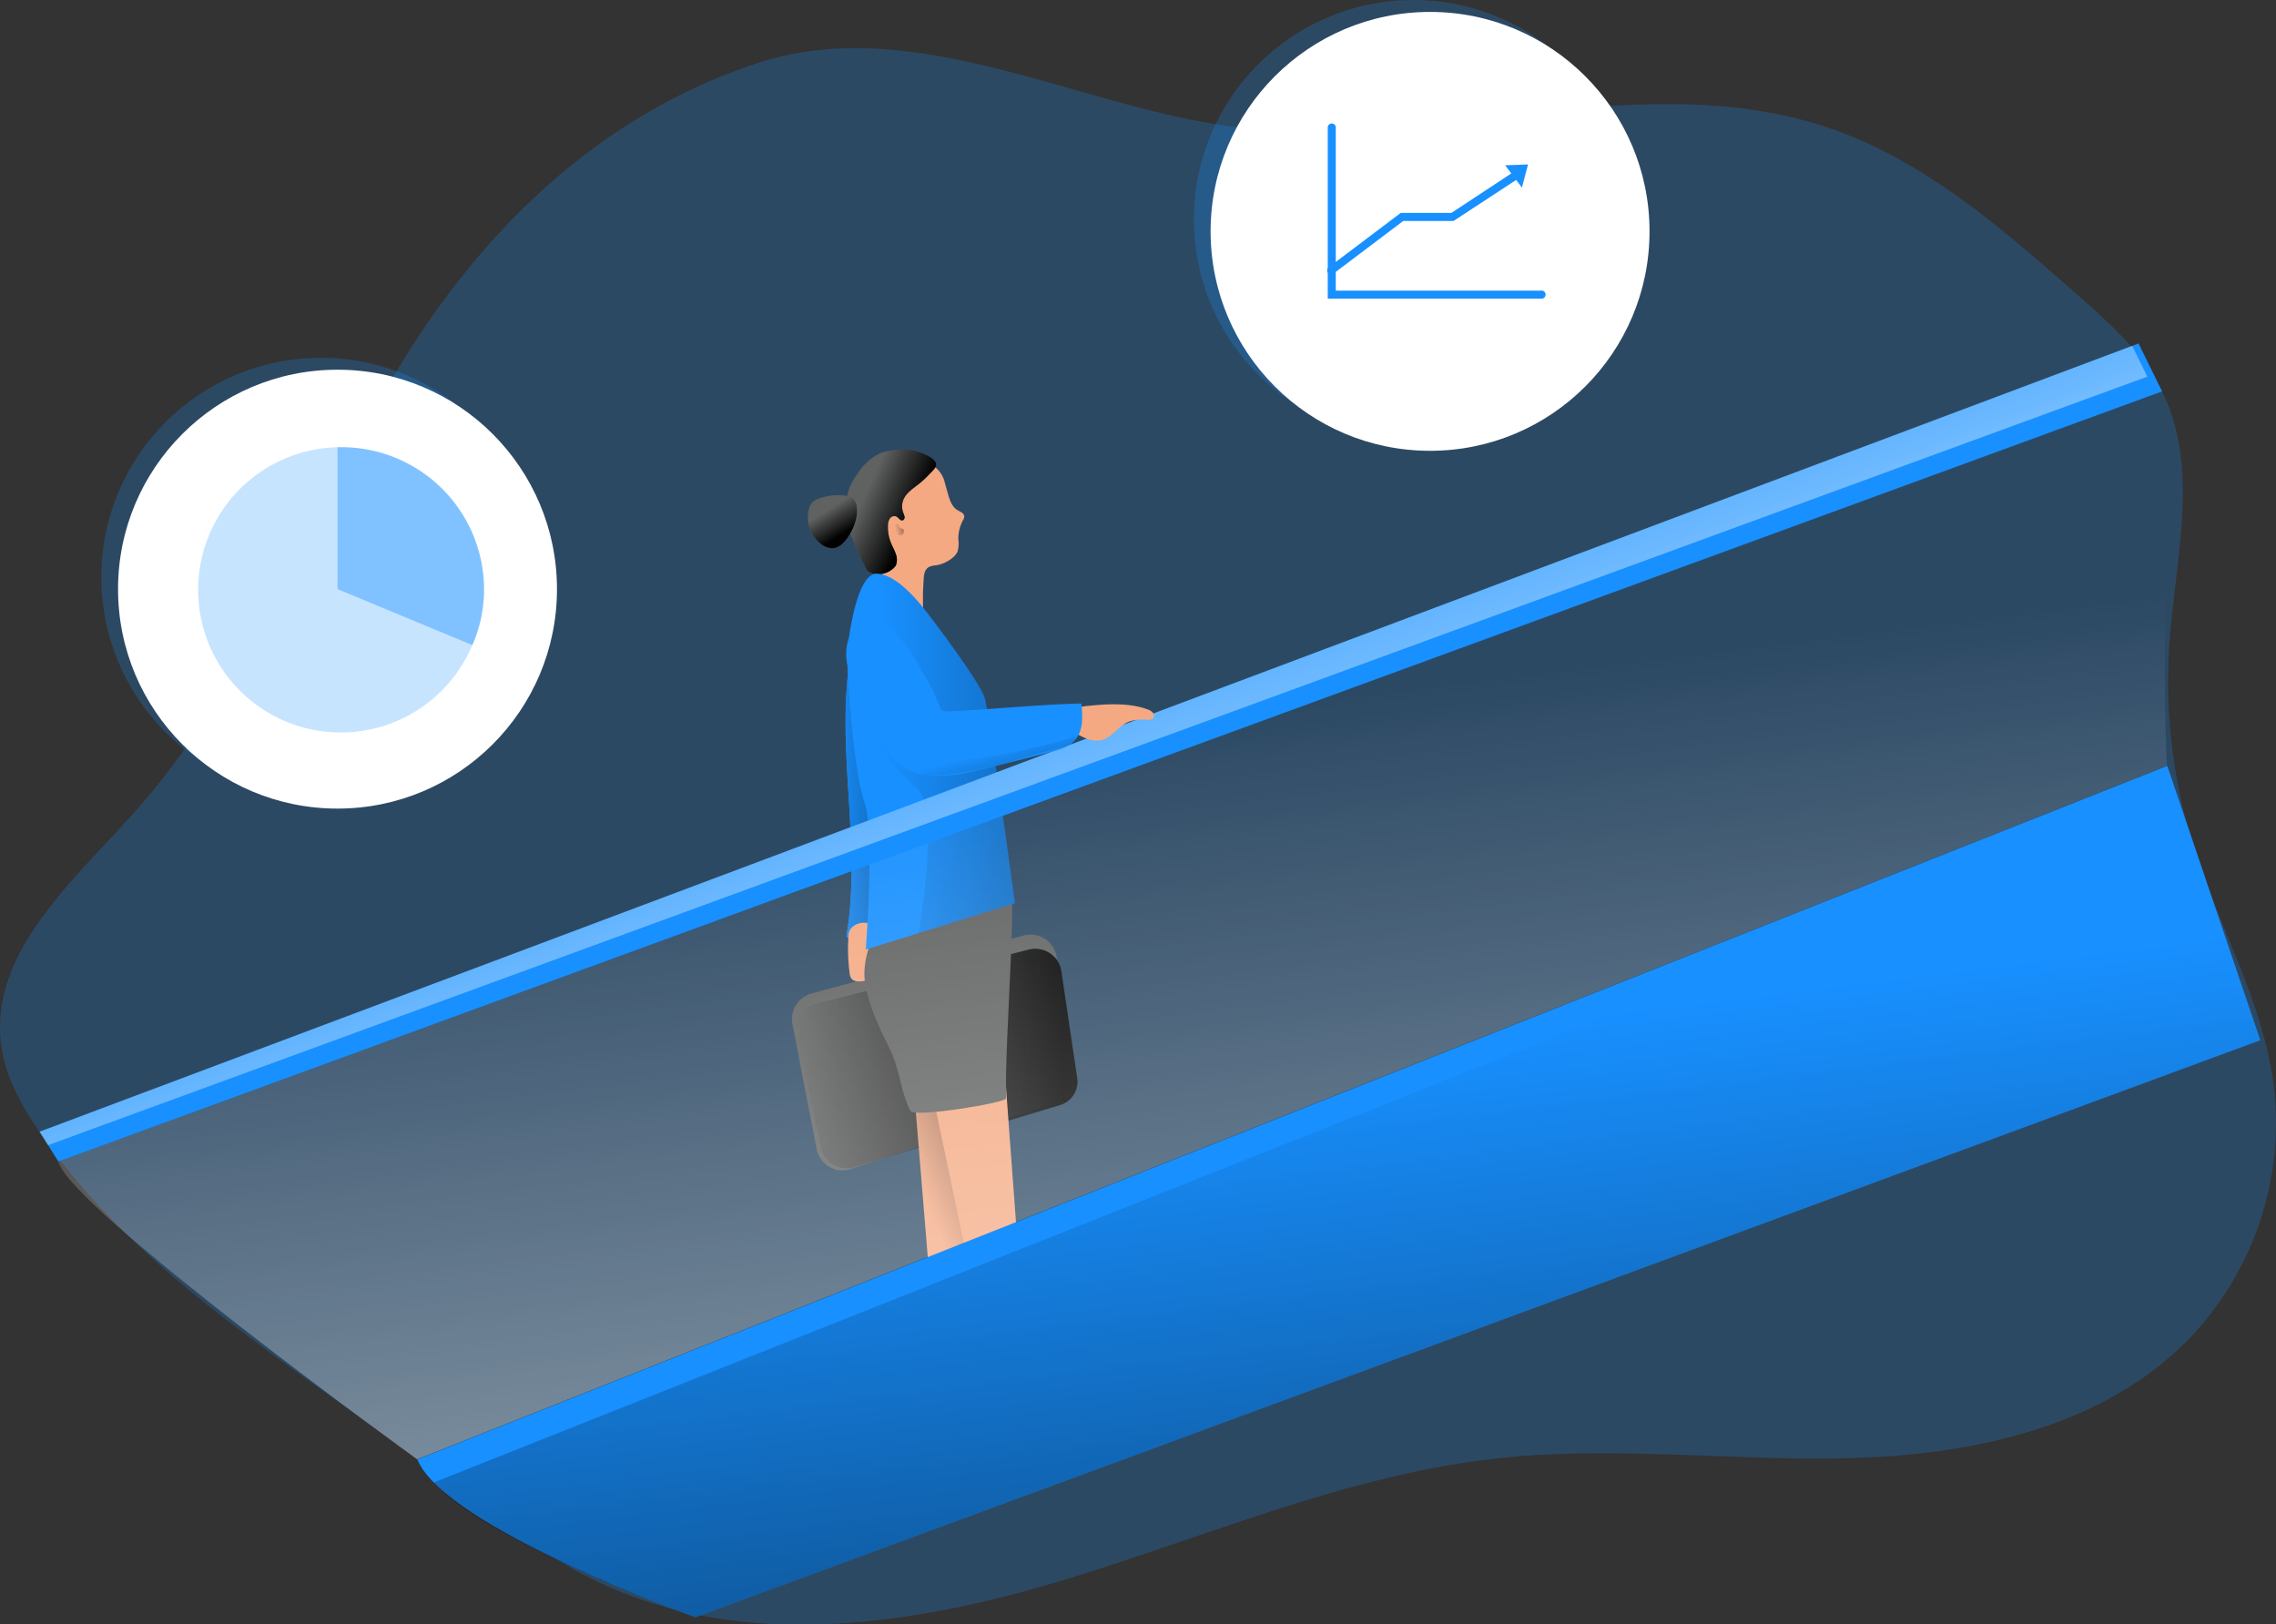 <svg id="Layer_1" data-name="Layer 1" xmlns="http://www.w3.org/2000/svg" xmlns:xlink="http://www.w3.org/1999/xlink" viewBox="0 0 502.05 358.36"><rect x="0" y="0" width="502.05" height="358.36" fill="#333333" stroke="none"/><defs><linearGradient id="linear-gradient" x1="182.05" y1="263.54" x2="244.05" y2="263.54" gradientUnits="userSpaceOnUse"><stop offset="0" stop-color="#010101" stop-opacity="0"/><stop offset="0.95" stop-color="#010101"/></linearGradient><linearGradient id="linear-gradient-2" x1="207.08" y1="272.04" x2="249.44" y2="254.15" xlink:href="#linear-gradient"/><linearGradient id="linear-gradient-3" x1="190.04" y1="206.45" x2="231.88" y2="205.66" xlink:href="#linear-gradient"/><linearGradient id="linear-gradient-4" x1="196.82" y1="139.97" x2="208" y2="144.97" xlink:href="#linear-gradient"/><linearGradient id="linear-gradient-5" x1="200.69" y1="196.32" x2="339.35" y2="196.32" xlink:href="#linear-gradient"/><linearGradient id="linear-gradient-6" x1="225.26" y1="124.4" x2="272.62" y2="249.11" gradientUnits="userSpaceOnUse"><stop offset="0" stop-color="#fff" stop-opacity="0"/><stop offset="0.95" stop-color="#fff"/></linearGradient><linearGradient id="linear-gradient-7" x1="297.66" y1="261.45" x2="336.15" y2="572.45" xlink:href="#linear-gradient"/><linearGradient id="linear-gradient-8" x1="203.92" y1="147.02" x2="209.71" y2="145.74" xlink:href="#linear-gradient"/><linearGradient id="linear-gradient-9" x1="225.88" y1="195.42" x2="234.26" y2="226.4" xlink:href="#linear-gradient"/><linearGradient id="linear-gradient-10" x1="189.1" y1="142.41" x2="192.65" y2="148.06" xlink:href="#linear-gradient"/><linearGradient id="linear-gradient-11" x1="250.95" y1="189.9" x2="301.84" y2="601.08" xlink:href="#linear-gradient-6"/></defs><title>Career 4</title><path d="M488.43,326.19c-18.64,18.53-46.37,24.64-72.63,25.48s-52.65-2.77-78.78.06c-18.72,2-36.75,7.23-54.66,13.15-14.07,4.65-28.09,9.7-42.28,14-32.21,9.64-67.92,14.88-98.76,1.51-15.78-6.84-29.15-18.05-42.89-28.4-29.55-22.2-62.51-41.68-83.34-72.24-4-5.77-7.49-12.11-8.44-19-2.8-20,15.22-35.83,28.73-50.8,25.26-28,38.66-64.51,57.86-97,18.56-31.45,45.19-57.63,80.6-69.1,34-11,70.59,9.73,104.06,14.07,1.49.2,3,.37,4.46.48,42.72,4,87.38-14,128,.06,20.72,7.2,37.73,22.06,54.19,36.58,7.18,6.31,14.52,12.87,18.75,21.42,8.36,16.87,2.89,36.86,1.6,55.64a120.86,120.86,0,0,0,5.27,44.52c5.64,17.89,15.48,34.59,17.78,53.21A68.76,68.76,0,0,1,488.43,326.19Z" transform="translate(-6.36 -30.04)" fill="#1890ff" opacity="0.24" style="isolation:isolate"/><path d="M67.66,355.24" transform="translate(-6.36 -30.04)" fill="none"/><path d="M185.34,249.23l46.81-12.81a5.82,5.82,0,0,1,7.3,4.81L243,267a5.82,5.82,0,0,1-4,6.33l-45,14.61a5.82,5.82,0,0,1-7.51-4.41L181.17,256A5.83,5.83,0,0,1,185.34,249.23Z" transform="translate(-6.36 -30.04)" fill="#606161"/><path d="M186.33,251.48l46.81-11.92a5.83,5.83,0,0,1,7.3,4.48L244,268a5.39,5.39,0,0,1-4,5.88l-45,13.6a5.86,5.86,0,0,1-7.51-4.1l-5.39-25.6A5.4,5.4,0,0,1,186.33,251.48Z" transform="translate(-6.36 -30.04)" fill="url(#linear-gradient)"/><polygon points="219.16 230.48 215.61 310.2 207.32 309.8 201 232.85 219.16 230.48" fill="#f4a982"/><polygon points="219.16 230.48 215.61 310.2 207.32 309.8 201 232.85 219.16 230.48" fill="url(#linear-gradient-2)"/><polygon points="221.53 234.82 227.05 309.15 219.95 309.15 205.74 241.53 221.53 234.82" fill="#f4a982"/><path d="M193.06,236.62c1,1.09,2.95.57,3.81-.63s2.42-2.39,2.46-3.86c.11-4.86-1.26-10.11-1.14-15a81.83,81.83,0,0,0-.28-11.72c-.73-6-2.78-11.81-3.54-17.82-.51-4,0-8.11-.53-12.1C190.72,195.69,196.53,216.34,193.06,236.62Z" transform="translate(-6.36 -30.04)" fill="#1890ff"/><path d="M193.06,236.62c1,1.09,2.95.57,3.81-.63s2.42-2.39,2.46-3.86c.11-4.86-1.26-10.11-1.14-15a81.83,81.83,0,0,0-.28-11.72c-.73-6-2.78-11.81-3.54-17.82-.51-4,0-8.11-.53-12.1C190.72,195.69,196.53,216.34,193.06,236.62Z" transform="translate(-6.36 -30.04)" fill="#1890ff"/><path d="M193.06,236.62c1,1.09,2.95.57,3.81-.63s2.42-2.39,2.46-3.86c.11-4.86-1.26-10.11-1.14-15a81.83,81.83,0,0,0-.28-11.72c-.73-6-2.78-11.81-3.54-17.82-.51-4,0-8.11-.53-12.1C190.72,195.69,196.53,216.34,193.06,236.62Z" transform="translate(-6.36 -30.04)" fill="url(#linear-gradient-3)"/><path d="M193.54,236.23a41,41,0,0,0,.23,8.43,2.28,2.28,0,0,0,.52,1.41,2.07,2.07,0,0,0,1.37.46,6.33,6.33,0,0,0,3.22-.74,2.25,2.25,0,0,0,.67-.47,2.59,2.59,0,0,0,.51-1.07,14,14,0,0,0,.39-3c.1-2,.38-6.14-1.81-7.28C196.7,233,193.71,234,193.54,236.23Z" transform="translate(-6.36 -30.04)" fill="#f4a982"/><path d="M214.66,136.12l.78,2.79c.39,1.39.88,2.91,2.11,3.66.61.37,1.47.66,1.51,1.37a1.75,1.75,0,0,1-.31.92,8.54,8.54,0,0,0-1,4.12,6.6,6.6,0,0,1-.18,2.77,3.7,3.7,0,0,1-.95,1.21,7.51,7.51,0,0,1-3.85,1.8,4.46,4.46,0,0,0-1.5.36c-1,.54-1.13,1.84-1.18,2.94l-.12,2.22c-.05,1.12,0,3.58,0,4.69-2.58-1.05-5.07-3.66-7.39-5.21a4.11,4.11,0,0,1-1.2-1.07,3.75,3.75,0,0,1-.46-1.93c-.06-2.52.56-5,.3-7.56-.2-1.86-.87-3.65-1.15-5.5a11.4,11.4,0,0,1,1.18-7.08,9.25,9.25,0,0,1,5.52-4.5,7,7,0,0,1,4.78.29A6,6,0,0,1,214.66,136.12Z" transform="translate(-6.36 -30.04)" fill="#f4a982"/><path d="M208.56,129.59a14,14,0,0,0-6.1-.07,10.13,10.13,0,0,0-2.09.58,11.92,11.92,0,0,0-4.79,4.35,15.16,15.16,0,0,0-1.61,2.67c-1,2.2-1,4.67-1.35,7-.11.83,4.75,11.74,5.08,11.87a5.17,5.17,0,0,1,.59.36,4.86,4.86,0,0,0,5.66-1.51,3.54,3.54,0,0,0,0-2.62c-.28-.85-.74-1.63-1.07-2.46a9,9,0,0,1-.65-3.8,2.74,2.74,0,0,1,.42-1.53,1.19,1.19,0,0,1,1.41-.45c.51.26.87,1,1.42.85a.72.72,0,0,0,.42-.76,3.57,3.57,0,0,0-.29-.89,3.93,3.93,0,0,1,.07-3c.65-1.46,2.09-2.37,3.34-3.36a19.08,19.08,0,0,0,2.24-2.07c.46-.49,1.66-1.52,1.61-2.25C212.8,131.06,209.69,129.89,208.56,129.59Z" transform="translate(-6.36 -30.04)" fill="#606161"/><path d="M208.56,129.59a14,14,0,0,0-6.1-.07,10.13,10.13,0,0,0-2.09.58,11.92,11.92,0,0,0-4.79,4.35,15.16,15.16,0,0,0-1.61,2.67c-1,2.2-1,4.67-1.35,7-.11.83,4.75,11.74,5.08,11.87a5.17,5.17,0,0,1,.59.36,4.86,4.86,0,0,0,5.66-1.51,3.54,3.54,0,0,0,0-2.62c-.28-.85-.74-1.63-1.07-2.46a9,9,0,0,1-.65-3.8,2.74,2.74,0,0,1,.42-1.53,1.19,1.19,0,0,1,1.41-.45c.51.26.87,1,1.42.85a.72.72,0,0,0,.42-.76,3.57,3.57,0,0,0-.29-.89,3.93,3.93,0,0,1,.07-3c.65-1.46,2.09-2.37,3.34-3.36a19.08,19.08,0,0,0,2.24-2.07c.46-.49,1.66-1.52,1.61-2.25C212.8,131.06,209.69,129.89,208.56,129.59Z" transform="translate(-6.36 -30.04)" fill="url(#linear-gradient-4)"/><path d="M228.28,272.36c0,.95-20.36,4.31-21.11,2.76-2.28-4.65-2.24-8.95-4.52-13.6s-4.47-9.17-5.4-14.16,1.21-10.86,4.19-15c3.17-4.33,6.88-6.06,11.89-8,2.86-1.09,12.65-5.51,15.47-2.89C231.12,223.67,227.89,259.77,228.28,272.36Z" transform="translate(-6.36 -30.04)" fill="#606161"/><path d="M230.25,229.27,209,235.89l-11.66,3.61s2-26.15-.34-32.6-4.48-32.88-3.48-35.38c0,0,1.71-14.91,6.17-14.91a5.28,5.28,0,0,1,1.12.14c4.18.9,8.58,6.5,10.52,9.05,2.13,2.78,11.32,15.06,12.25,18.23S230.25,229.27,230.25,229.27Z" transform="translate(-6.36 -30.04)" fill="#1890ff"/><path d="M209,235.89c.7-4.07,4.43-28-.42-32-13.71-11.24-13-28-12.06-30.44a131.79,131.79,0,0,1,4.29-16.71c4.18.9,8.58,6.5,10.52,9.05,2.13,2.78,11.32,15.06,12.25,18.23s6.7,45.24,6.7,45.24Z" transform="translate(-6.36 -30.04)" fill="url(#linear-gradient-5)"/><polygon points="476.92 86.34 12.88 256.25 10.61 252.63 8.73 249.66 470.33 76.3 471.73 75.77 476.92 86.34" fill="#1890ff"/><polygon points="473.67 83.09 10.61 252.63 8.73 249.66 470.33 76.3 473.67 83.09" fill="url(#linear-gradient-6)"/><path d="M98.43,352l386-153,20.52,60.51L159.74,386.81S104.47,367.08,98.43,352Z" transform="translate(-6.36 -30.04)" fill="#1890ff"/><path d="M102,357.1,486.37,204.24l18.56,55.23L159.74,386.81S113.55,370.26,102,357.1Z" transform="translate(-6.36 -30.04)" fill="url(#linear-gradient-7)"/><path d="M205,146.57a1.09,1.09,0,0,1-.4-.5c-.06-.14-.1-.32-.24-.4s-.46,0-.6.24a1.16,1.16,0,0,0-.19.77,1.65,1.65,0,0,0,.29.77,1.61,1.61,0,0,0,.46.51.89.89,0,0,0,.65.17,1.75,1.75,0,0,0,.43-.17.67.67,0,0,0,.16-.12.38.38,0,0,0,.09-.18,1.19,1.19,0,0,0,0-.85C205.48,146.6,205.22,146.71,205,146.57Z" transform="translate(-6.36 -30.04)" fill="url(#linear-gradient-8)"/><path d="M246.43,185.76a7.41,7.41,0,0,0-3.35.94,2.91,2.91,0,0,0-1.43,3A4.25,4.25,0,0,0,244,192c1.61.89,3.43,1.74,5.22,1.34,2.41-.55,3.83-3.13,6.11-4.08a9.2,9.2,0,0,1,4-.43c.51,0,1.12,0,1.42-.4a1,1,0,0,0-.11-1.19,2.46,2.46,0,0,0-1.07-.68C255.6,185.05,250.59,185.32,246.43,185.76Z" transform="translate(-6.36 -30.04)" fill="#f4a982"/><path d="M201.56,194.17a15.65,15.65,0,0,0,2.31,3.75,11.11,11.11,0,0,0,6.94,3.12c4.54.55,9.1-.52,13.53-1.61s9.12-2.3,13.68-3.47c2-.51,4.12-1.1,5.48-2.65,1.85-2.12,1.68-5.27,1.4-8.07-8.47.09-29.71,2.13-30.58,1.63s-1.76-4-2.22-4.72c-1.86-3-3.37-6.21-5.41-9.09-3.11-4.38-9.65-10.27-13-2.35C190.69,177.78,198.6,188.13,201.56,194.17Z" transform="translate(-6.36 -30.04)" fill="#1890ff"/><path d="M207.45,197.83s1,2.26,2.47,3,11.05-.1,21.41-3.36,10.5-2,12.82-5C244.15,192.45,221.36,199.5,207.45,197.83Z" transform="translate(-6.36 -30.04)" fill="url(#linear-gradient-9)"/><circle cx="311.77" cy="48.41" r="48.41" fill="#1890ff" opacity="0.24" style="isolation:isolate"/><circle cx="70.77" cy="127.34" r="48.41" fill="#1890ff" opacity="0.24" style="isolation:isolate"/><circle cx="315.45" cy="51.04" r="48.41" fill="#fff" style="isolation:isolate"/><circle cx="74.45" cy="129.97" r="48.41" fill="#fff" style="isolation:isolate"/><path d="M186.68,140.14a3.44,3.44,0,0,0-1.08.67,3.34,3.34,0,0,0-.8,1.52,7.38,7.38,0,0,0,2.91,7.89,4,4,0,0,0,2.19.77c1.71,0,3-1.56,3.84-3a11.35,11.35,0,0,0,1.56-4c.26-1.76.12-4-1.78-4.5A12.29,12.29,0,0,0,186.68,140.14Z" transform="translate(-6.36 -30.04)" fill="#606161"/><path d="M186.68,140.14a3.44,3.44,0,0,0-1.08.67,3.34,3.34,0,0,0-.8,1.52,7.38,7.38,0,0,0,2.91,7.89,4,4,0,0,0,2.19.77c1.71,0,3-1.56,3.84-3a11.35,11.35,0,0,0,1.56-4c.26-1.76.12-4-1.78-4.5A12.29,12.29,0,0,0,186.68,140.14Z" transform="translate(-6.36 -30.04)" fill="url(#linear-gradient-10)"/><path d="M19.24,286.31l464-169.92s7.05,14.44,3.1,28.65-2,53.92-2,53.92l-386,153S21.76,296.55,19.24,286.31Z" transform="translate(-6.36 -30.04)" fill="url(#linear-gradient-11)"/><path d="M113.13,160a30.48,30.48,0,0,1-2.58,12.35,31.47,31.47,0,1,1-29.74-43.65h.79A31.42,31.42,0,0,1,113.13,160Z" transform="translate(-6.36 -30.04)" fill="#1890ff" opacity="0.24" style="isolation:isolate"/><path d="M113.13,160a30.48,30.48,0,0,1-2.58,12.35L80.81,160v-31.3h.79A31.42,31.42,0,0,1,113.13,160Z" transform="translate(-6.36 -30.04)" fill="#1890ff" opacity="0.4" style="isolation:isolate"/><path d="M346.31,95.92H299.24V58.08a.89.89,0,0,1,1.77,0V94.15h45.3a.89.89,0,1,1,0,1.77Z" transform="translate(-6.36 -30.04)" fill="#1890ff"/><path d="M300,90.59a.89.89,0,0,1-.54-1.59l15.89-12h11.18l14.42-9.5a.89.89,0,1,1,1,1.48L327,78.78H315.9L300.49,90.41A.89.89,0,0,1,300,90.59Z" transform="translate(-6.36 -30.04)" fill="#1890ff"/><polygon points="332.02 36.46 337.06 36.28 335.71 41.39 332.02 36.46" fill="#1890ff"/></svg>